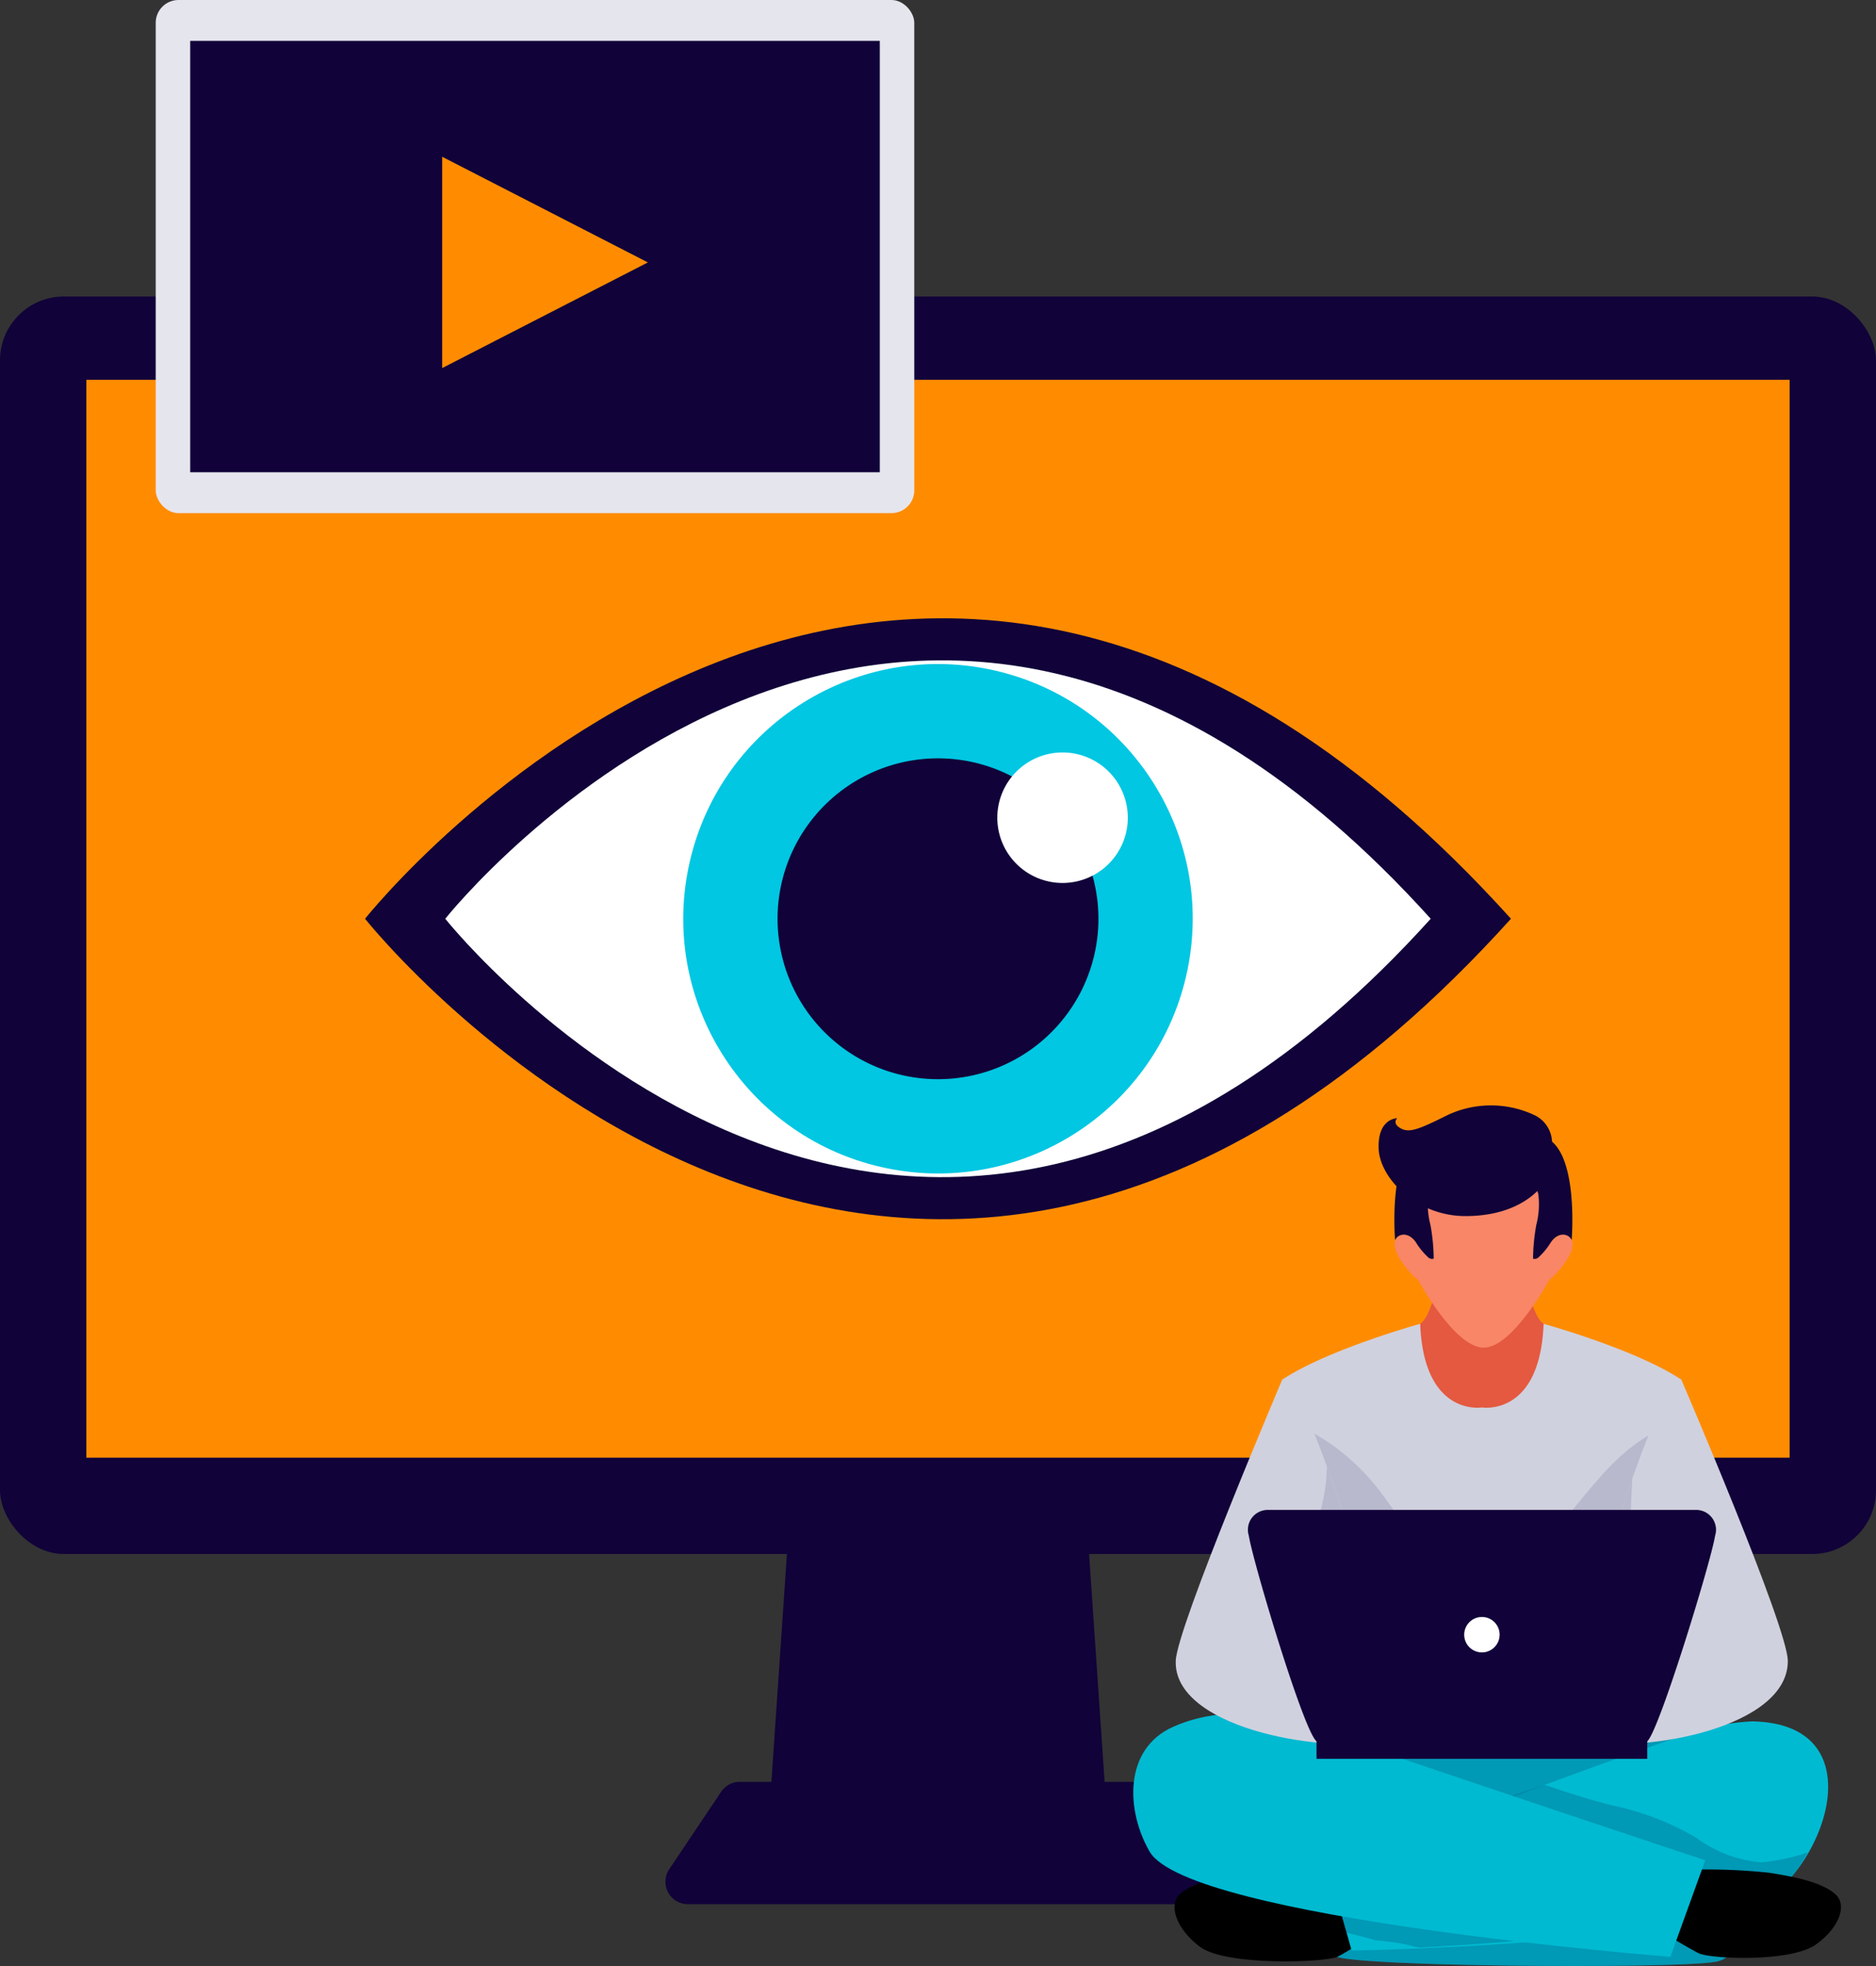 <svg xmlns="http://www.w3.org/2000/svg" width="127.681" height="133.811" viewBox="0 0 127.681 133.811">
  <rect x="0" y="0" width="127.681" height="133.811" fill="#333333" stroke="none"/>
  <g id="Grupo_91" data-name="Grupo 91" transform="translate(-159.598 -131.886)">
    <g id="Grupo_83" data-name="Grupo 83" transform="translate(159.598 152.066)">
      <path id="Caminho_154" data-name="Caminho 154" d="M217.421,224.977H194.036l1.922-28.191H215.5Z" transform="translate(-141.888 -118.691)" fill="#110239"/>
      <path id="Caminho_155" data-name="Caminho 155" d="M222.815,212.652a1.526,1.526,0,0,0-1.269-.677H194.57a1.528,1.528,0,0,0-1.27.677l-3.533,5.271a1.529,1.529,0,0,0,1.27,2.38h34.042a1.529,1.529,0,0,0,1.269-2.38Z" transform="translate(-144.218 -110.88)" fill="#110239"/>
      <rect id="Retângulo_73" data-name="Retângulo 73" width="127.681" height="85.589" rx="4.346" fill="#110239"/>
      <rect id="Retângulo_74" data-name="Retângulo 74" width="115.924" height="73.362" transform="translate(5.878 5.671)" fill="#FF8C00"/>
    </g>
    <g id="Grupo_86" data-name="Grupo 86" transform="translate(236.729 207.122)">
      <path id="Caminho_156" data-name="Caminho 156" d="M239.953,212.848c-13.468-2.5-29.171-5.456-29.213-.241-.041,4.929,5.928,8.751,11.084,11.192,2.794-1.066,5.948-1.267,8.931-1.729,5.277-.816,10.454.027,15.736.017a21.145,21.145,0,0,0,8.416-6.23S250.332,214.772,239.953,212.848Z" transform="translate(-210.429 -167.096)" fill="#616161"/>
      <path id="Caminho_157" data-name="Caminho 157" d="M227.183,222.284c.427.22-4.721,2.655-4.311,2.857,2.2.692,23.906.816,25.9.3,3.439-.886-6.378-5.155-2.95-5.868,5.639-3.987,8.808-9.207,5.756-9.858-3.445-.734-8.827,1.081-12.308,1.445-2.653.277-4.188.456-6.707-.422l-8.475-.934c-8.689,1.726-10.479,4.853-10.569,4.812,0,1.239,6.339,3.793,12.019,6.8A6.062,6.062,0,0,1,227.183,222.284Z" transform="translate(-209.002 -167.185)" fill="#00bad1"/>
      <path id="Caminho_158" data-name="Caminho 158" d="M227.183,222.284c.427.22-4.721,2.655-4.311,2.857,2.2.692,23.906.816,25.9.3,3.439-.886-6.378-5.155-2.95-5.868,5.639-3.987,8.808-9.207,5.756-9.858-3.445-.734-8.827,1.081-12.308,1.445-2.653.277-4.188.456-6.707-.422l-8.475-.934c-8.689,1.726-10.479,4.853-10.569,4.812,0,1.239,6.339,3.793,12.019,6.8A6.062,6.062,0,0,1,227.183,222.284Z" transform="translate(-209.002 -167.185)" fill="#00547a" opacity="0.32" style="mix-blend-mode: multiply;isolation: isolate"/>
      <path id="Caminho_159" data-name="Caminho 159" d="M224.523,215.756l2.756,3.731s-2.992,2.09-3.828,2.461-7.6.647-9.366-.712c-1.588-1.219-2.135-2.816-1.322-3.571,1.037-.96,3.542-1.266,4.791-1.429C220.3,215.873,224.523,215.756,224.523,215.756Z" transform="translate(-209.581 -163.992)"/>
      <path id="Caminho_160" data-name="Caminho 160" d="M219.3,219.234l1.588,5.624s26.683-.4,29.47-4.493c3.58-3.695,5.029-10.96-2.184-11.107a15.511,15.511,0,0,0-4.652.936C233.736,213.494,219.3,219.234,219.3,219.234Z" transform="translate(-206.026 -167.334)" fill="#00bad1"/>
      <path id="Caminho_161" data-name="Caminho 161" d="M248.787,217.385a8.611,8.611,0,0,1-4.422-1.66,18.815,18.815,0,0,0-5.527-2.168c-1.685-.392-3.449-.983-4.8-1.445-7.756,2.517-14.735,5.654-14.735,5.654l1.245,4.408c.68.164,1.364.339,2.044.525a14.335,14.335,0,0,1,2.423.38c.168.045.336.077.506.107,7.668-.419,23.118-1.608,25.167-4.617a15.543,15.543,0,0,0,1.248-1.858A13.9,13.9,0,0,1,248.787,217.385Z" transform="translate(-206.026 -165.866)" fill="#00547a" opacity="0.32" style="mix-blend-mode: multiply;isolation: isolate"/>
      <path id="Caminho_162" data-name="Caminho 162" d="M235.26,216.015l-2.314,2.932s3.775,2.3,4.561,2.677,6.24.634,7.971-.607c1.551-1.115,2.12-2.621,1.367-3.365-.96-.948-3.339-1.314-4.526-1.51A39.966,39.966,0,0,0,235.26,216.015Z" transform="translate(-199.009 -163.912)"/>
      <path id="Caminho_163" data-name="Caminho 163" d="M249.464,218.888l-2.374,6.572s-32.772-2.582-35.438-7.156c-1.593-2.735-1.825-6.99,1.61-8.507,2.111-.933,5.1-1.413,9.347.05C233.172,213.482,249.464,218.888,249.464,218.888Z" transform="translate(-210.535 -167.509)" fill="#00bad1"/>
      <path id="Caminho_164" data-name="Caminho 164" d="M230.009,186.718h-4.64s-.668,6.32-1.878,7.073c0,0-1.493,7.467,4.2,7.467,6.888,0,4.2-7.467,4.2-7.467C230.679,193.038,230.009,186.718,230.009,186.718Z" transform="translate(-203.962 -178.925)" fill="#e45940"/>
      <g id="Grupo_84" data-name="Grupo 84" transform="translate(16.699)">
        <path id="Caminho_165" data-name="Caminho 165" d="M234.255,189.827c-.642-.739-1.414.386-1.414.386s1.061-4.179,0-6.012-4.5-.869-4.5-.869-3.44-.965-4.5.869,0,6.012,0,6.012-.772-1.125-1.414-.386,1.06,2.6,1.446,2.83c0,0,2.476,4.629,4.47,4.629s4.469-4.629,4.469-4.629C233.195,192.431,234.9,190.567,234.255,189.827Z" transform="translate(-221.194 -180.796)" fill="#f88667"/>
        <path id="Caminho_166" data-name="Caminho 166" d="M227.479,185.066s-2.6.457-2.894,1.856a5.541,5.541,0,0,0,.139,2.085,13.613,13.613,0,0,1,.223,2.3.4.4,0,0,1-.338-.059,4.756,4.756,0,0,1-.88-1.063c-.5-.724-1.205-.6-1.411-.145,0,0-.578-6.86,2.291-7.1S227.479,185.066,227.479,185.066Z" transform="translate(-221.198 -180.874)" fill="#110239"/>
        <path id="Caminho_167" data-name="Caminho 167" d="M226.829,185.066s2.6.457,2.894,1.856a5.51,5.51,0,0,1-.139,2.085,13.746,13.746,0,0,0-.221,2.3.4.4,0,0,0,.338-.059,4.8,4.8,0,0,0,.88-1.063c.5-.724,1.205-.6,1.41-.145,0,0,.578-6.86-2.291-7.1S226.829,185.066,226.829,185.066Z" transform="translate(-218.854 -180.874)" fill="#110239"/>
        <path id="Caminho_168" data-name="Caminho 168" d="M233.365,184.048a2.1,2.1,0,0,0-1.224-1.829,6.964,6.964,0,0,0-5.866,0c-2.026,1.013-2.641,1.242-3.231.9s-.217-.675-.217-.675-1.326-.012-1.263,2.046,2.6,4.614,5.9,4.614C232.513,189.107,234.147,185.579,233.365,184.048Z" transform="translate(-221.563 -181.571)" fill="#110239"/>
      </g>
      <path id="Caminho_169" data-name="Caminho 169" d="M235.02,191.389c-.244,6.348-4.2,5.692-4.2,5.692s-3.954.656-4.2-5.692c0,0-6.316,1.746-9.4,3.81a61.037,61.037,0,0,1,1.393,11.7l3.611,13.986,8.589-1.566,8.587,1.566,3.611-13.986a60.967,60.967,0,0,1,1.395-11.7C241.334,193.135,235.02,191.389,235.02,191.389Z" transform="translate(-207.093 -176.523)" fill="#d0d1de"/>
      <path id="Caminho_170" data-name="Caminho 170" d="M242.209,196.6c-3.925,2.093-5.834,6.907-9.647,9.266-3.945,2.441-6.737-2.489-8.655-5.055a14.914,14.914,0,0,0-6.314-5.026,59.533,59.533,0,0,1,.84,8.846l3.611,13.986,8.589-1.052,8.587,1.052,3.611-13.986a59.358,59.358,0,0,1,.819-8.711C243.151,196.14,242.664,196.361,242.209,196.6Z" transform="translate(-206.905 -174.26)" fill="#b8b9cd"/>
      <path id="Caminho_171" data-name="Caminho 171" d="M219.688,193.905s-7.159,16.811-7.244,19.127c-.164,4.484,9.643,6.3,14.116,5.476l1.82-.335S221.741,193.784,219.688,193.905Z" transform="translate(-209.554 -175.229)" fill="#d0d1de"/>
      <path id="Caminho_172" data-name="Caminho 172" d="M238.123,193.905s7.228,16.81,7.243,19.127c.029,4.535-9.643,6.3-14.116,5.476l-1.82-.335S236.07,193.784,238.123,193.905Z" transform="translate(-200.818 -175.229)" fill="#d0d1de"/>
      <path id="Caminho_173" data-name="Caminho 173" d="M219.724,197.8a11.755,11.755,0,0,1-.3,2.465c-.692,3.05-1.779,6.234-.637,9.332a49.7,49.7,0,0,0,3.525,6.972,5.628,5.628,0,0,0,1.239-.071l1.82-.335S222.328,204.988,219.724,197.8Z" transform="translate(-206.546 -173.224)" fill="#b8b9cd"/>
      <path id="Caminho_174" data-name="Caminho 174" d="M233.852,216.133a10.981,10.981,0,0,0,.866-4.5c-.106-3.116-.123-6.234-.073-9.352.021-1.348.056-2.653.135-3.931-2.532,7.182-5.35,17.532-5.35,17.532l1.82.335A7.4,7.4,0,0,0,233.852,216.133Z" transform="translate(-200.818 -172.941)" fill="#b8b9cd"/>
      <g id="Grupo_85" data-name="Grupo 85" transform="translate(7.83 27.532)">
        <rect id="Retângulo_75" data-name="Retângulo 75" width="22.509" height="1.334" transform="translate(4.643 15.605)" fill="#110239"/>
        <path id="Caminho_175" data-name="Caminho 175" d="M246.169,199.753h-29.13a1.349,1.349,0,0,0-1.3,1.754c.268,1.755,3.94,14.023,4.681,14.023h22.372c.651,0,4.413-12.268,4.682-14.023A1.349,1.349,0,0,0,246.169,199.753Z" transform="translate(-215.705 -199.753)" fill="#110239"/>
        <path id="Caminho_176" data-name="Caminho 176" d="M227.819,205.771a1.205,1.205,0,1,1-1.205-1.205A1.2,1.2,0,0,1,227.819,205.771Z" transform="translate(-210.716 -197.278)" fill="#fff"/>
      </g>
    </g>
    <g id="Grupo_88" data-name="Grupo 88" transform="translate(184.444 173.619)">
      <g id="Grupo_87" data-name="Grupo 87" transform="translate(0 0.349)">
        <path id="Caminho_177" data-name="Caminho 177" d="M176.006,180.126s36.475,46.014,77.989,0C212.481,134.114,176.006,180.126,176.006,180.126Z" transform="translate(-176.006 -159.676)" fill="#110239"/>
        <path id="Caminho_178" data-name="Caminho 178" d="M179.611,179.154s31.369,39.572,67.069,0C210.98,139.583,179.611,179.154,179.611,179.154Z" transform="translate(-174.152 -158.704)" fill="#fff"/>
      </g>
      <circle id="Elipse_4" data-name="Elipse 4" cx="17.334" cy="17.334" r="17.334" transform="translate(18.195 33.775) rotate(-76.959)" fill="#01c7e2"/>
      <path id="Caminho_179" data-name="Caminho 179" d="M216.384,176.889a10.919,10.919,0,1,1-10.919-10.918A10.919,10.919,0,0,1,216.384,176.889Z" transform="translate(-166.471 -156.09)" fill="#110239"/>
      <path id="Caminho_180" data-name="Caminho 180" d="M213.305,170.147a4.441,4.441,0,1,1-4.44-4.44A4.441,4.441,0,0,1,213.305,170.147Z" transform="translate(-161.392 -156.226)" fill="#fff"/>
    </g>
    <g id="Grupo_90" data-name="Grupo 90" transform="translate(170.196 131.886)">
      <g id="Grupo_89" data-name="Grupo 89">
        <rect id="Retângulo_76" data-name="Retângulo 76" width="51.628" height="34.925" rx="1.55" fill="#e5e6ed"/>
        <rect id="Retângulo_77" data-name="Retângulo 77" width="46.934" height="29.361" transform="translate(2.347 2.782)" fill="#110239"/>
      </g>
      <path id="Caminho_181" data-name="Caminho 181" d="M179.472,138.932v14.382l14-7.191Z" transform="translate(-159.976 -128.262)" fill="#FF8C00"/>
    </g>
  </g>
</svg>
